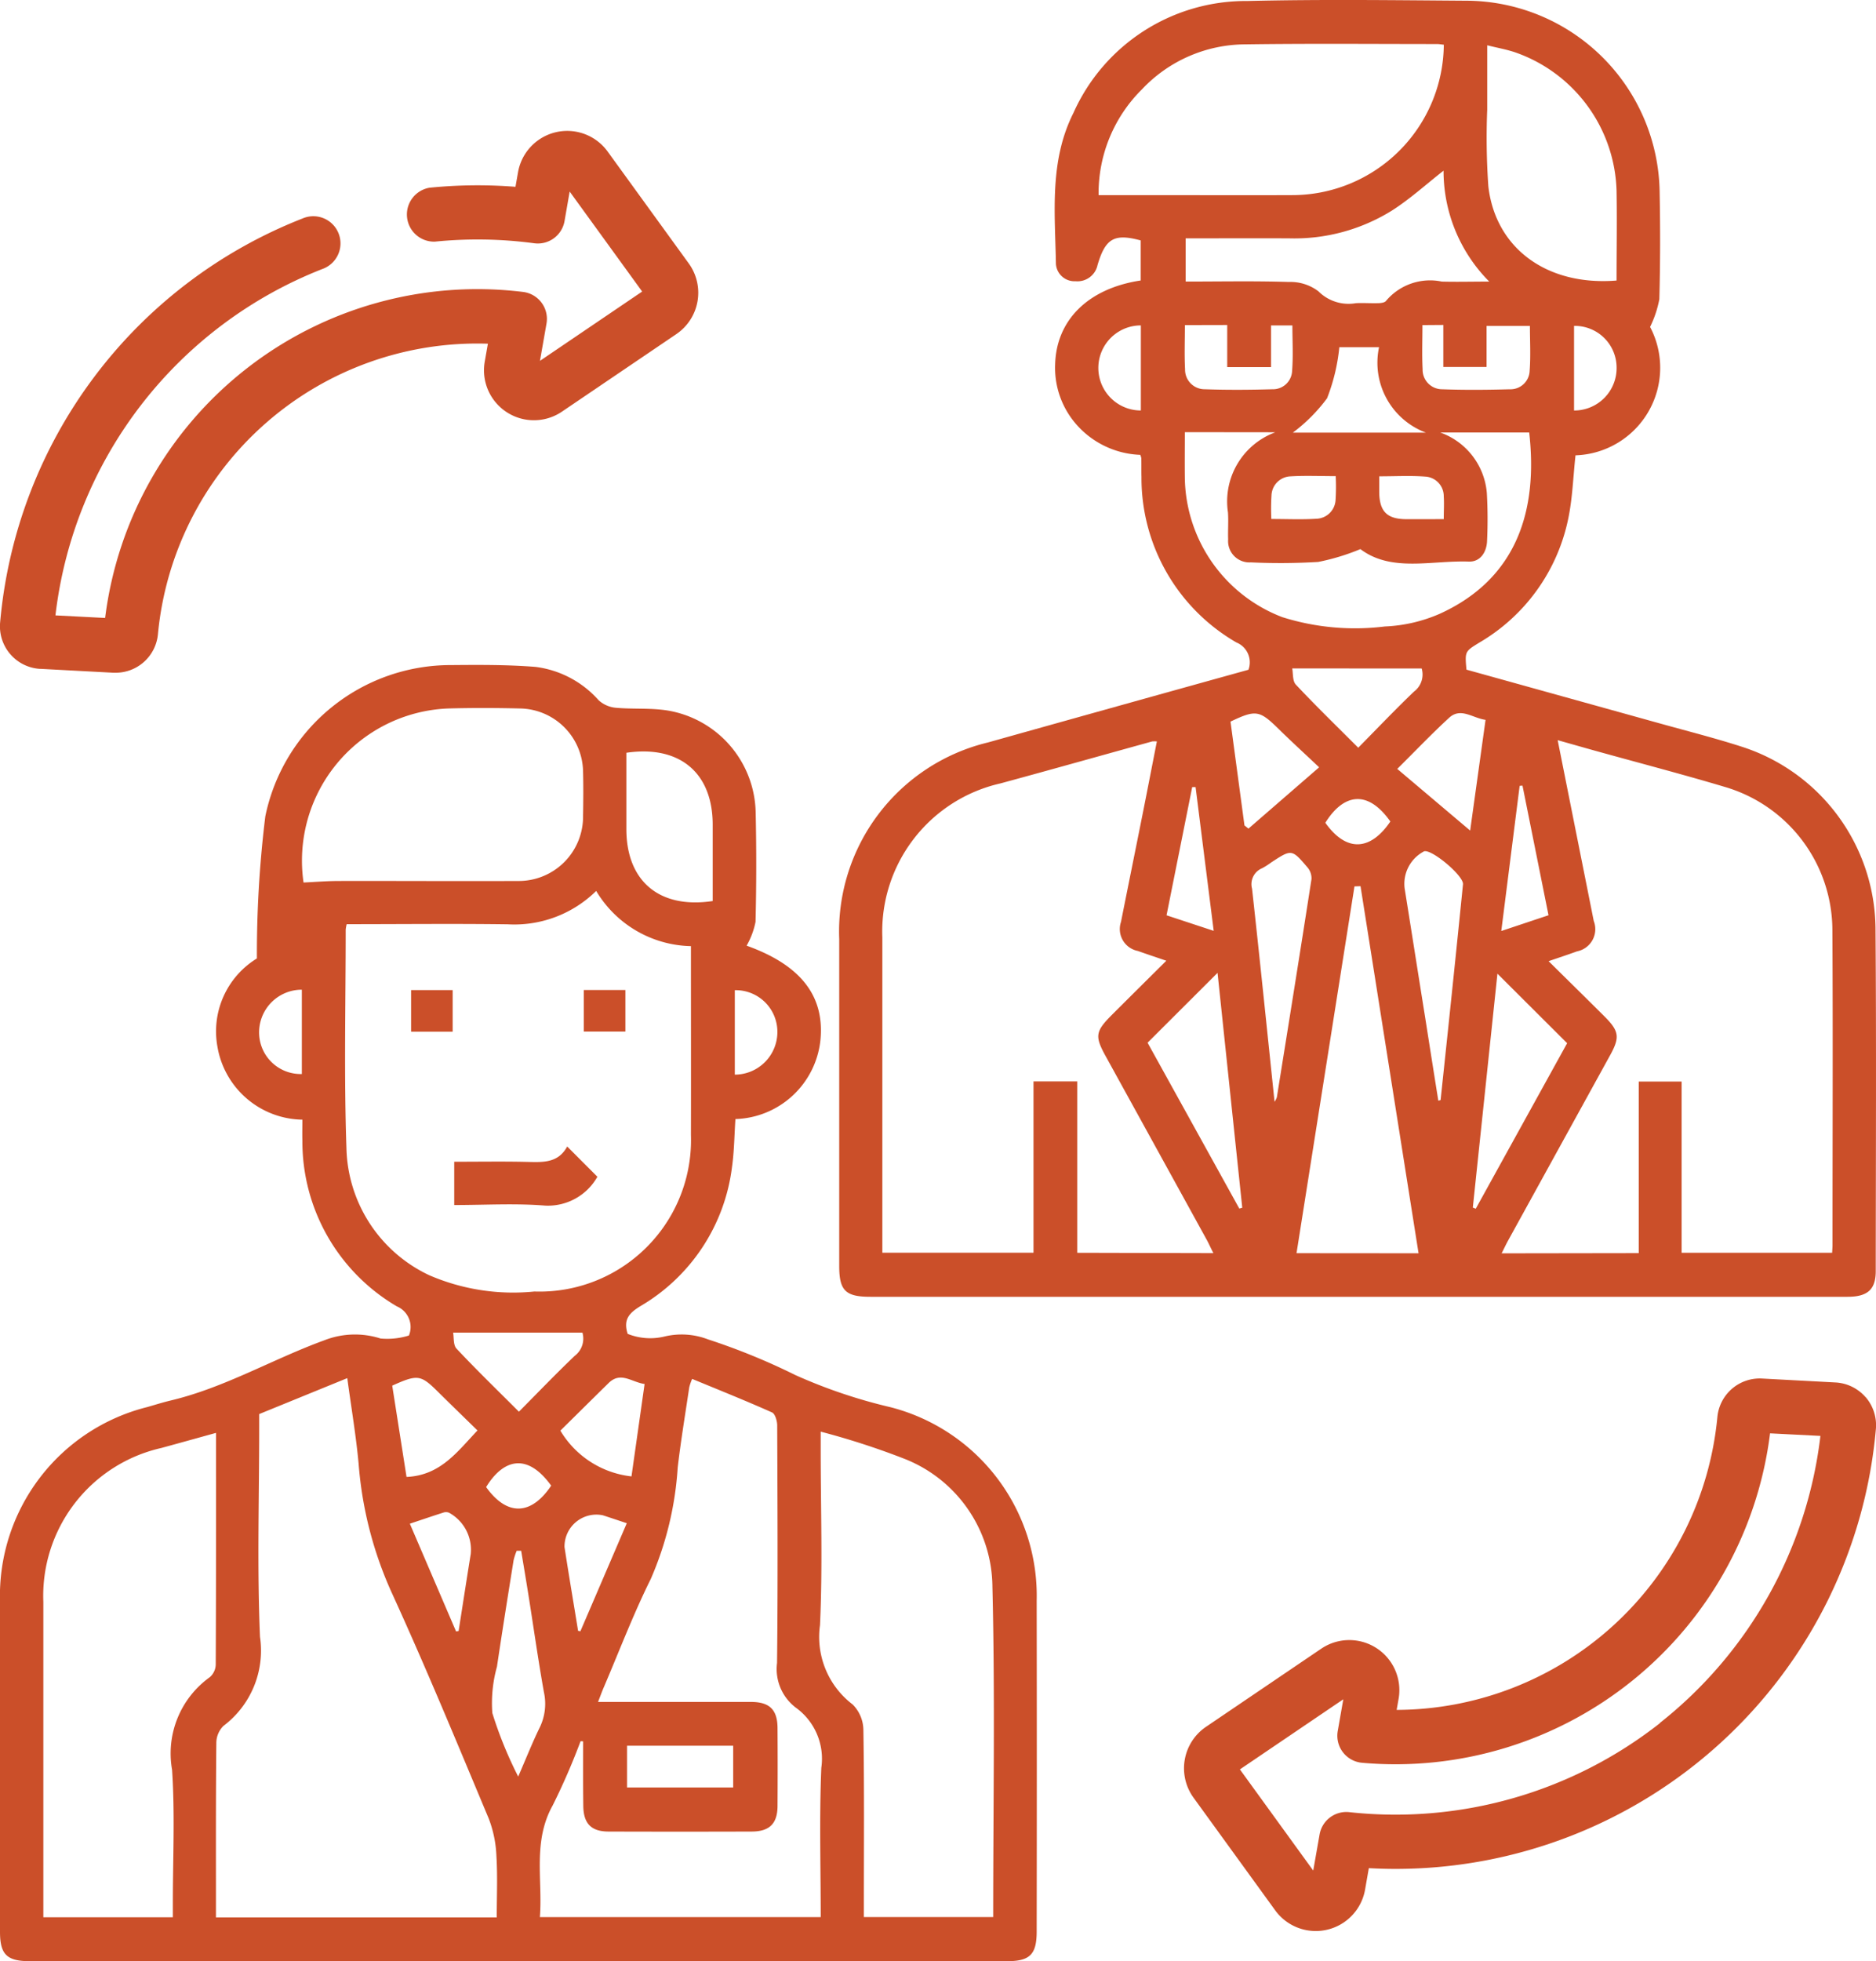 <svg xmlns="http://www.w3.org/2000/svg" width="73.114" height="76.399" viewBox="0 0 73.114 76.399">
  <g id="Grupo_7992" data-name="Grupo 7992" transform="translate(-1497.953 -84.599)">
    <g id="Grupo_7990" data-name="Grupo 7990" transform="translate(1497.953 110.5)">
      <path id="Trazado_19588" data-name="Trazado 19588" d="M1513.89,295.011a.872.872,0,0,0-.468-1.134,7.441,7.441,0,0,1-3.684-6.457c-.008-.261,0-.523,0-.817a3.412,3.412,0,0,1-3.312-2.85,3.329,3.329,0,0,1,1.539-3.43,43.981,43.981,0,0,1,.328-5.535,7.377,7.377,0,0,1,7.229-5.893c1.1-.01,2.21-.017,3.307.071a3.943,3.943,0,0,1,2.456,1.3,1.147,1.147,0,0,0,.661.291c.678.062,1.374,0,2.041.11a4.108,4.108,0,0,1,3.417,3.97q.047,2.129-.005,4.259a3.07,3.07,0,0,1-.348.929c2.1.752,3.054,1.952,2.875,3.7a3.436,3.436,0,0,1-3.311,3.054c-.042.619-.046,1.248-.133,1.865a7.32,7.32,0,0,1-3.574,5.425c-.433.267-.672.517-.493,1.078a2.363,2.363,0,0,0,1.448.1,2.866,2.866,0,0,1,1.684.115,25.359,25.359,0,0,1,3.4,1.388,20.388,20.388,0,0,0,3.709,1.253,7.587,7.587,0,0,1,5.7,7.537q.01,6.443,0,12.885c0,.895-.263,1.159-1.156,1.159H1499.12c-.9,0-1.167-.26-1.167-1.146q0-6.442,0-12.885a7.579,7.579,0,0,1,5.74-7.555c.3-.086.6-.181.91-.255,2.106-.5,3.974-1.612,5.99-2.346a3.27,3.27,0,0,1,2.193-.069A2.839,2.839,0,0,0,1513.89,295.011Zm-2.426-16.022a1.476,1.476,0,0,0-.038.211c0,2.839-.069,5.681.029,8.517a5.612,5.612,0,0,0,3.226,4.945,8.246,8.246,0,0,0,4.1.635,5.905,5.905,0,0,0,6.1-6.1c.006-2.278,0-4.557,0-6.835v-.519a4.406,4.406,0,0,1-3.693-2.15,4.545,4.545,0,0,1-3.445,1.3C1515.666,278.965,1513.581,278.988,1511.464,278.988Zm5.849,38.689c0-.823.035-1.611-.013-2.392a4.56,4.56,0,0,0-.3-1.46c-1.237-2.952-2.459-5.912-3.791-8.821a14.936,14.936,0,0,1-1.279-4.993c-.1-1.092-.285-2.176-.442-3.341l-3.433,1.4c0,.185,0,.359,0,.533,0,2.715-.085,5.435.031,8.145a3.67,3.67,0,0,1-1.424,3.469.94.94,0,0,0-.278.671c-.022,2.12-.014,4.24-.015,6.36,0,.135,0,.27,0,.43Zm3.367-6.857-.1-.007a25.913,25.913,0,0,1-1.086,2.5c-.786,1.407-.387,2.893-.5,4.353h10.945c0-1.963-.057-3.891.023-5.814a2.452,2.452,0,0,0-.994-2.346,1.887,1.887,0,0,1-.731-1.741c.035-3.084.018-6.168.006-9.252,0-.175-.082-.452-.2-.506-1.02-.455-2.058-.87-3.115-1.307a2.063,2.063,0,0,0-.112.326c-.155,1.039-.327,2.075-.45,3.118a12.885,12.885,0,0,1-1.052,4.354c-.684,1.377-1.232,2.821-1.838,4.236-.071.167-.132.338-.215.55,2.037,0,4,0,5.959,0,.725,0,1.031.3,1.036,1.014q.01,1.524,0,3.049c-.006.68-.316.984-1.009.986q-2.786.009-5.572,0c-.683,0-.983-.312-.989-1.005C1520.675,312.494,1520.68,311.657,1520.68,310.82Zm9.258-12.064v.7c0,2.279.079,4.562-.027,6.836a3.305,3.305,0,0,0,1.272,3.09,1.427,1.427,0,0,1,.419,1c.037,2.243.019,4.488.019,6.732v.55h5.04c0-4.32.075-8.6-.03-12.872a5.4,5.4,0,0,0-3.411-4.972A29.758,29.758,0,0,0,1529.938,298.756Zm-23.566.047c-.751.208-1.44.4-2.13.588a5.908,5.908,0,0,0-4.6,6q0,5.864,0,11.729v.552h5.047v-.541c0-1.736.085-3.477-.03-5.205a3.653,3.653,0,0,1,1.47-3.606.675.675,0,0,0,.232-.484C1506.376,304.859,1506.372,301.88,1506.372,298.8Zm3.411-21.439c.455-.021.907-.059,1.36-.06,2.331-.005,4.662.01,6.993,0a2.507,2.507,0,0,0,2.541-2.534c.01-.578.015-1.157,0-1.735a2.5,2.5,0,0,0-2.46-2.451c-.928-.022-1.858-.026-2.786,0A5.933,5.933,0,0,0,1509.783,277.364Zm15.946.722c0-.986,0-1.981,0-2.976,0-2.018-1.29-3.106-3.364-2.8,0,.987,0,1.982,0,2.977C1522.367,277.311,1523.65,278.4,1525.73,278.086Zm-7.465,25.31h-.174a2.413,2.413,0,0,0-.121.371c-.221,1.38-.442,2.761-.648,4.144a5.248,5.248,0,0,0-.18,1.806,15.689,15.689,0,0,0,1.008,2.474c.314-.721.554-1.331.842-1.918a2.107,2.107,0,0,0,.161-1.367c-.215-1.2-.387-2.416-.578-3.624C1518.475,304.652,1518.369,304.024,1518.265,303.4Zm-2.652-8.5c.035.184,0,.484.134.626.775.826,1.59,1.615,2.431,2.456.745-.75,1.444-1.48,2.175-2.176a.843.843,0,0,0,.3-.906Zm-2.373,2.064.558,3.559c1.323-.058,1.977-.982,2.765-1.81-.542-.53-1.044-1.016-1.54-1.507C1514.35,296.538,1514.232,296.517,1513.24,296.964Zm6.552,1.753a3.7,3.7,0,0,0,2.773,1.785c.168-1.184.337-2.372.511-3.6-.5-.066-.927-.5-1.4-.039C1521.054,297.469,1520.435,298.084,1519.792,298.717Zm2.6,12.276v1.626h4.137v-1.626Zm-6.664-4.453.1-.015c.157-1,.31-2,.472-3a1.643,1.643,0,0,0-.842-1.606.308.308,0,0,0-.2-.015c-.44.14-.876.289-1.331.441Zm4.752-.023.094.017,1.808-4.208c-.343-.114-.637-.213-.933-.309a1.242,1.242,0,0,0-1.494,1.239C1520.122,304.344,1520.307,305.43,1520.483,306.516Zm-10.762-24.974a1.663,1.663,0,0,0-1.664,1.75,1.621,1.621,0,0,0,1.664,1.535Zm16.874,3.309a1.662,1.662,0,0,0,1.659-1.69,1.623,1.623,0,0,0-1.659-1.6Zm-7.16,16.006c-.964-1.33-1.895-.984-2.532.061C1517.75,302.1,1518.688,301.977,1519.436,300.857Z" transform="translate(-1497.953 -268.888)" fill="#cb4f29"/>
      <path id="Trazado_19589" data-name="Trazado 19589" d="M1623.912,404.642v-1.686c.967,0,1.91-.016,2.851.006.606.014,1.2.051,1.552-.6l1.176,1.179a2.212,2.212,0,0,1-2.029,1.124C1626.3,404.57,1625.12,404.642,1623.912,404.642Z" transform="translate(-1606.209 -383.602)" fill="#cb4f29"/>
      <path id="Trazado_19590" data-name="Trazado 19590" d="M1613.569,360.633h-1.62v-1.621h1.62Z" transform="translate(-1595.927 -346.345)" fill="#cb4f29"/>
      <path id="Trazado_19591" data-name="Trazado 19591" d="M1661.469,360.619h-1.62V359h1.62Z" transform="translate(-1637.095 -346.336)" fill="#cb4f29"/>
    </g>
    <g id="Grupo_7991" data-name="Grupo 7991" transform="translate(1530.658 84.599)">
      <path id="Trazado_19592" data-name="Trazado 19592" d="M1759.352,102.336c-.093.839-.116,1.686-.29,2.5a7.29,7.29,0,0,1-3.467,4.8c-.552.342-.557.334-.493,1.049q3.8,1.056,7.618,2.117c1.029.286,2.065.549,3.081.875a7.508,7.508,0,0,1,5.243,7.078c.034,4.453.012,8.907.009,13.36,0,.718-.321,1-1.1,1l-21.934,0-16.148,0c-.971,0-1.215-.243-1.215-1.2q0-6.365,0-12.729a7.577,7.577,0,0,1,5.8-7.666q5.077-1.423,10.149-2.831a.834.834,0,0,0-.469-1.063,7.4,7.4,0,0,1-3.7-6.444c-.007-.245,0-.491-.006-.736a.577.577,0,0,0-.041-.129,3.478,3.478,0,0,1-2.577-1.287,3.342,3.342,0,0,1-.74-2.247c.05-1.727,1.3-2.953,3.335-3.258V93.965c-1.033-.28-1.377-.08-1.683.959a.8.8,0,0,1-.859.63.725.725,0,0,1-.763-.67c-.034-1.989-.263-4.009.682-5.885a7.363,7.363,0,0,1,6.782-4.361c2.856-.069,5.716-.031,8.573-.011a7.562,7.562,0,0,1,7.491,7.419c.027,1.4.026,2.806-.011,4.208a4.182,4.182,0,0,1-.361,1.08A3.412,3.412,0,0,1,1759.352,102.336Zm-14.113,31.078c-.1-.193-.167-.347-.249-.5q-1.974-3.588-3.951-7.175c-.426-.774-.4-.96.238-1.6.691-.69,1.385-1.378,2.127-2.115-.426-.146-.769-.259-1.109-.381a.869.869,0,0,1-.657-1.133c.283-1.425.573-2.847.857-4.272.182-.915.359-1.83.541-2.757a1.05,1.05,0,0,0-.182,0c-1.972.545-3.943,1.1-5.917,1.636a5.916,5.916,0,0,0-4.6,6q0,5.861,0,11.723v.559h5.891v-6.674h1.705v6.676Zm16.577,0V126.73h1.671V133.4h5.866c.007-.126.015-.212.015-.3,0-4.1.019-8.2-.005-12.3a5.828,5.828,0,0,0-4.208-5.552c-1.643-.49-3.3-.922-4.954-1.381-.494-.137-.986-.278-1.544-.435.482,2.416.944,4.73,1.406,7.044a.88.88,0,0,1-.651,1.182c-.339.124-.682.236-1.109.383.757.748,1.467,1.445,2.172,2.147.58.578.613.814.224,1.52q-1.989,3.611-3.978,7.222c-.081.148-.152.3-.248.492ZM1740.765,92.2h1.92c1.875,0,3.75.008,5.625,0a5.91,5.91,0,0,0,5.909-5.859c-.12-.013-.188-.027-.255-.027-2.506,0-5.012-.023-7.517.013a5.56,5.56,0,0,0-3.987,1.747A5.692,5.692,0,0,0,1740.765,92.2Zm3.361,9.234c0,.558-.007,1.168,0,1.779a5.9,5.9,0,0,0,3.8,5.427,9.444,9.444,0,0,0,3.994.363,5.956,5.956,0,0,0,2.127-.488c3.027-1.368,3.845-4.036,3.5-7.069h-3.469a2.74,2.74,0,0,1,1.818,2.357,17.96,17.96,0,0,1,.01,1.838c-.008.463-.264.849-.708.834-1.473-.051-3.024.424-4.23-.486a8.629,8.629,0,0,1-1.644.5,24.822,24.822,0,0,1-2.626.017.831.831,0,0,1-.884-.895c-.013-.35.016-.7-.007-1.051a2.869,2.869,0,0,1,1.847-3.122Zm9.109,31.986-2.262-14.3-.236.008-2.258,14.288Zm7.717-37.891c0-1.183.02-2.335,0-3.486a5.887,5.887,0,0,0-3.912-5.391c-.349-.123-.719-.186-1.129-.289,0,.9,0,1.7,0,2.506a27.058,27.058,0,0,0,.044,2.989C1756.234,94.28,1758.25,95.747,1760.951,95.527Zm-6.742-4.282c-.687.537-1.31,1.106-2.011,1.553a7.2,7.2,0,0,1-4,1.084c-1.344-.007-2.687,0-4.042,0v1.683c1.363,0,2.693-.027,4.021.016a1.8,1.8,0,0,1,1.156.365,1.656,1.656,0,0,0,1.459.461c.28-.014.561.007.841,0,.115,0,.282-.016.334-.09a2.242,2.242,0,0,1,2.173-.751c.579.016,1.159,0,1.849,0A6.115,6.115,0,0,1,1754.209,91.245Zm-11.536,33.97,3.575,6.461.115-.034c-.32-3.036-.639-6.072-.963-9.148Zm12.676,6.421.114.046,3.562-6.448-2.717-2.708Zm-1.344-4.163.088-.024q.144-1.357.287-2.713.3-2.846.586-5.692c.033-.326-1.208-1.368-1.513-1.286a.339.339,0,0,0-.046.025,1.428,1.428,0,0,0-.717,1.414c.269,1.675.531,3.351.8,5.027Q1753.745,125.849,1754.005,127.474Zm-6.382.043a.811.811,0,0,0,.088-.175c.455-2.833.911-5.666,1.35-8.5a.655.655,0,0,0-.159-.458c-.61-.715-.616-.709-1.41-.191a2.861,2.861,0,0,1-.354.226.672.672,0,0,0-.393.8C1747.049,121.967,1747.33,124.718,1747.623,127.517Zm.687-16.881c.038.188.007.487.141.63.775.826,1.589,1.614,2.432,2.459.746-.755,1.443-1.488,2.173-2.186a.833.833,0,0,0,.3-.9Zm-1.861,6.116.156.124,2.754-2.388c-.584-.552-1.086-1.01-1.571-1.486-.751-.738-.89-.767-1.883-.294Zm5.957-2.2,2.839,2.4.6-4.312c-.517-.074-.969-.5-1.425-.076C1753.763,113.169,1753.147,113.815,1752.406,114.55Zm1.117-13.1a2.907,2.907,0,0,1-1.829-3.328h-1.548a7.44,7.44,0,0,1-.478,1.989,6.479,6.479,0,0,1-1.335,1.339Zm-.138-4.19c0,.6-.022,1.162.007,1.717a.762.762,0,0,0,.768.783c.875.032,1.752.024,2.627,0a.746.746,0,0,0,.776-.716c.045-.585.011-1.176.011-1.752h-1.69v1.6H1754.2V97.257Zm-9.258,0c0,.6-.023,1.163.007,1.718a.762.762,0,0,0,.771.781c.875.031,1.752.025,2.627,0a.746.746,0,0,0,.774-.718c.045-.586.011-1.177.011-1.769h-.833V98.9h-1.707V97.259Zm13.158,17.94-.111.008-.716,5.655,1.841-.614Zm-12.035,5.657-.706-5.6-.132,0-1,4.994Zm14.044-20.27a1.652,1.652,0,0,0,1.658-1.687,1.627,1.627,0,0,0-1.658-1.609Zm-16.883,0V97.275a1.657,1.657,0,1,0,0,3.314Zm7.594,2.557c-.61,0-1.183-.026-1.751.008a.771.771,0,0,0-.752.74,8.271,8.271,0,0,0-.006.921c.61,0,1.182.027,1.751-.009a.773.773,0,0,0,.753-.741A8.136,8.136,0,0,0,1750.006,103.145Zm4.211,1.677c0-.336.019-.613,0-.887a.763.763,0,0,0-.715-.772c-.583-.044-1.172-.011-1.8-.011,0,.237,0,.426,0,.614.008.752.3,1.048,1.039,1.055C1753.208,104.826,1753.677,104.822,1754.217,104.822Zm-2.081,11.776c-.921-1.3-1.859-1.036-2.534.05C1750.429,117.811,1751.362,117.738,1752.136,116.6Z" transform="translate(-1730.654 -84.599)" fill="#cb4f29"/>
    </g>
    <path id="Trazado_19593" data-name="Trazado 19593" d="M1499.524,141.831l2.845.152.091,0a1.655,1.655,0,0,0,1.648-1.5,12.5,12.5,0,0,1,12.86-11.317l-.123.7a1.946,1.946,0,0,0,3.008,1.947l4.459-3.021a1.946,1.946,0,0,0,.484-2.753l-3.162-4.36a1.946,1.946,0,0,0-3.491.805l-.1.57a18.732,18.732,0,0,0-3.354.036,1.058,1.058,0,0,0,.212,2.1,16.628,16.628,0,0,1,3.872.063,1.056,1.056,0,0,0,1.182-.865l.2-1.149,2.825,3.895-3.983,2.7.255-1.452a1.058,1.058,0,0,0-.914-1.233,14.621,14.621,0,0,0-16.288,12.7l-1.936-.1a16.552,16.552,0,0,1,10.4-13.492,1.058,1.058,0,1,0-.771-1.969,18.668,18.668,0,0,0-11.786,15.745,1.66,1.66,0,0,0,1.564,1.8Z" transform="translate(0 -31.178)" fill="#cb4f29"/>
    <path id="Trazado_19594" data-name="Trazado 19594" d="M1852.813,467.392a1.672,1.672,0,0,0-1.168-.572l-2.864-.153a1.658,1.658,0,0,0-1.743,1.5,12.6,12.6,0,0,1-12.5,11.408l.076-.43a1.951,1.951,0,0,0-3.017-1.953l-4.489,3.042a1.952,1.952,0,0,0-.485,2.762l3.184,4.39a1.952,1.952,0,0,0,3.5-.808l.147-.838c.347.019.694.029,1.036.029a18.79,18.79,0,0,0,18.726-17.141,1.673,1.673,0,0,0-.4-1.237Zm-8.015,12.7a16.677,16.677,0,0,1-12.108,3.466,1.058,1.058,0,0,0-1.155.868l-.248,1.408-2.858-3.941,4.03-2.731-.217,1.237a1.057,1.057,0,0,0,.949,1.236,14.712,14.712,0,0,0,15.9-12.833l1.963.1a16.757,16.757,0,0,1-6.26,11.184Z" transform="translate(-282.153 -328.368)" fill="#cb4f29"/>
  </g>
</svg>
